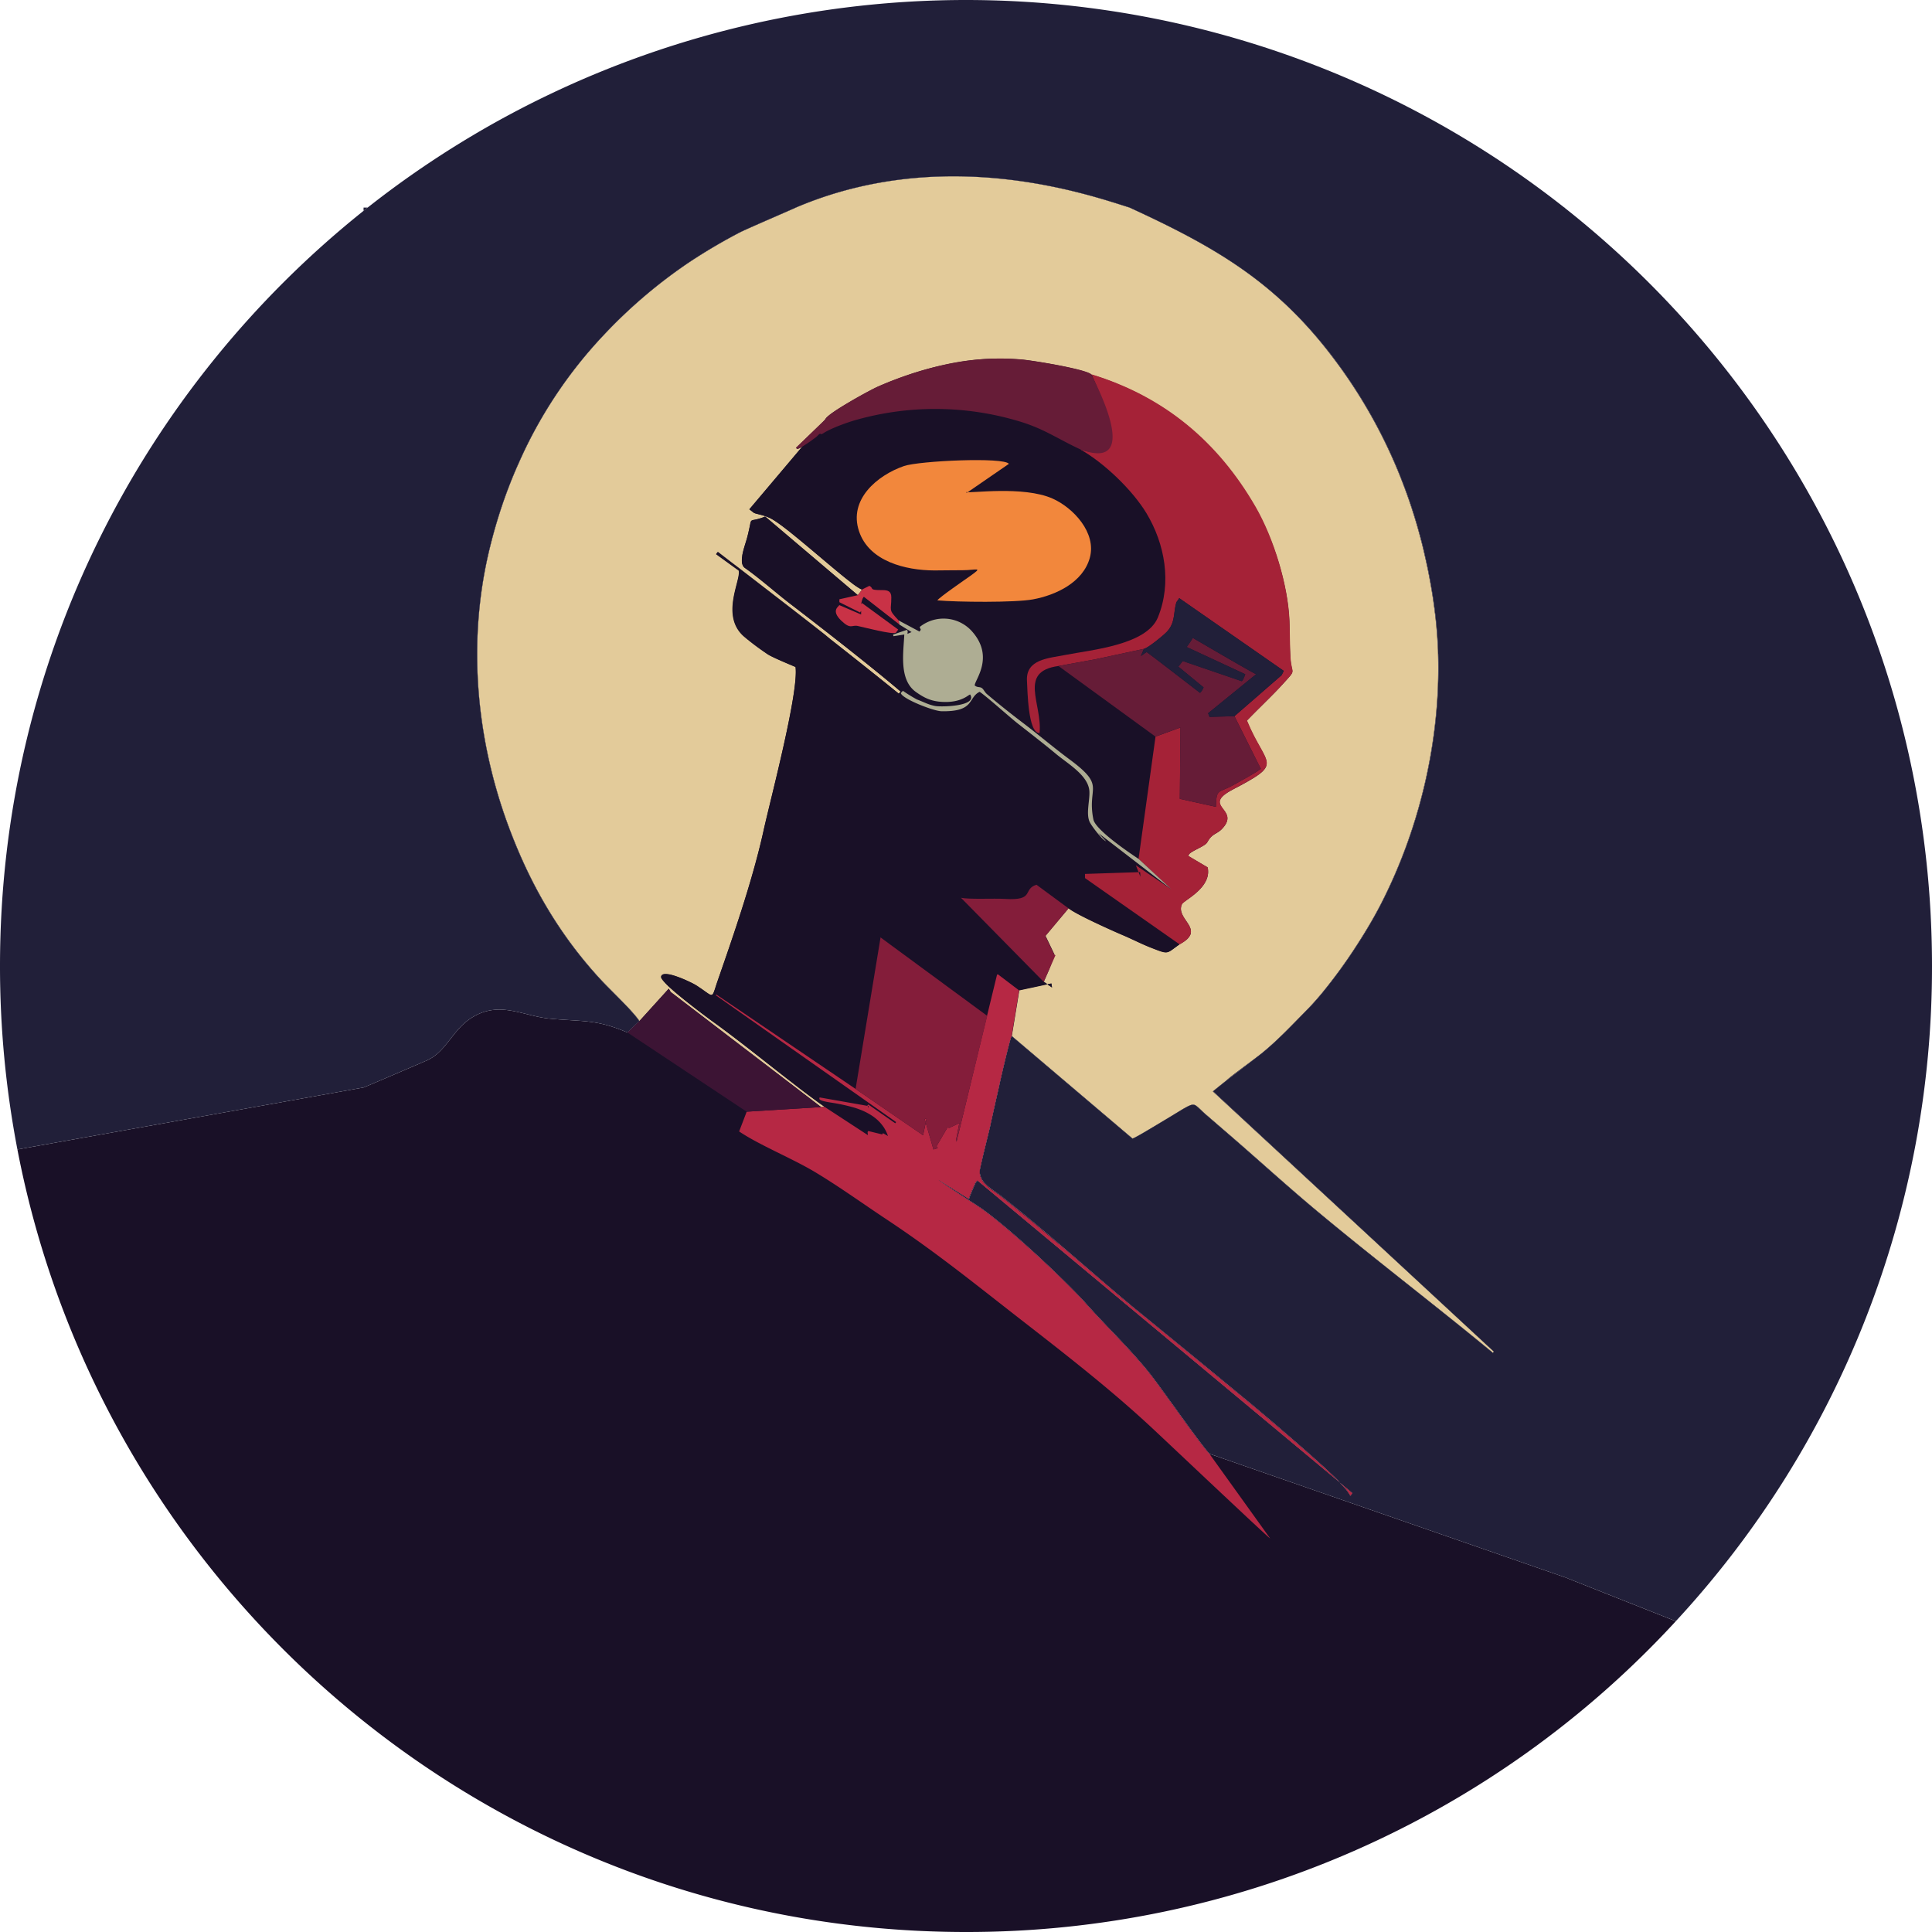<svg xmlns="http://www.w3.org/2000/svg" viewBox="0 0 768 768"><defs><style>.cls-1{fill:#191027;}.cls-1,.cls-10,.cls-11,.cls-2,.cls-3,.cls-4,.cls-5,.cls-6,.cls-7,.cls-8,.cls-9{fill-rule:evenodd;}.cls-2{fill:#e3cb9a;}.cls-3{fill:#211f39;}.cls-4{fill:#b62844;}.cls-5{fill:#a52237;}.cls-6{fill:#f2873c;}.cls-7{fill:#841d3a;}.cls-8{fill:#661c37;}.cls-9{fill:#3c1434;}.cls-10{fill:#aead93;}.cls-11{fill:#c93246;}</style></defs><g id="Layer_2" data-name="Layer 2"><g id="Layer_1-2" data-name="Layer 1"><path class="cls-1" d="M537.6,593.59l-.83,1A14.29,14.29,0,0,0,534.1,591c-.48-.53-1-1.09-1.62-1.7l5.11,4.26Z"/><path class="cls-1" d="M666.16,644.46A382.93,382.93,0,0,1,384,768C196.87,768,41,634.13,6.92,456.93l137.6-24.63c.13,0,23.29-9.91,25.27-10.81,8.07-3.68,10.05-12.69,18.76-17.55,10.65-5.94,19.58,0,30.09,1,13.08,1.22,18.54.21,30.75,5.5l4.78-4.53c-2.83-4.23-11.52-12.29-15.49-16.6-16.42-17.83-27.84-37.61-36.28-60.13C189.2,294,185.66,254.9,194.65,218a203.83,203.83,0,0,1,6-20.15c.68-1.89,1.38-3.76,2.11-5.63s1.49-3.71,2.28-5.55,1.6-3.67,2.45-5.48A179.47,179.47,0,0,1,239.23,134a200,200,0,0,1,34.61-29.67,222.87,222.87,0,0,1,20.22-11.93c2.44-1.29,22.22-9.77,22.33-9.91,59.6-25.38,117.32-4.73,132.59,0C483,98.14,507.12,112,530.11,142.34a202.27,202.27,0,0,1,26.75,47.55q1.26,3.17,2.4,6.36c.39,1.07.76,2.15,1.13,3.22q2.68,7.88,4.76,16c.29,1.13.57,2.26.84,3.4.55,2.27,1,4.54,1.52,6.84.24,1.14.46,2.29.68,3.45q.51,2.78,1,5.56.44,2.61.8,5.25c0,.24.06.49.1.73.12.81.23,1.63.33,2.45.24,1.85.44,3.72.61,5.58l.24,2.81.15,2.11c.09,1.41.17,2.82.23,4.23,0,.71,0,1.41.07,2.12,1,34.28-7.44,69.78-23,99.85-2.55,4.93-5.86,10.56-9.54,16.21a203.55,203.55,0,0,1-13.7,18.79c-1.33,1.59-2.64,3.1-3.93,4.5-.64.7-1.28,1.38-1.91,2l-2.16,2.21-2.17,2.22L513.11,408c-1.47,1.48-2.95,3-4.46,4.39-2.26,2.17-4.59,4.27-7,6.24l-1.36,1.06-.56.43c-2.92,2.25-8,6.13-12,9.23l0,0-5.4,4.34-.14.12,111.64,103.5-.41.45h0c-23.41-19.35-47.53-37.65-71-57.26-11.48-9.62-22.86-20-34.28-29.86l-8.63-7.45c-.57-.49-1.07-.94-1.51-1.35l-.79-.76-.35-.33-.62-.58-.28-.24a6,6,0,0,0-.76-.54,2,2,0,0,0-1.32-.24,3.82,3.82,0,0,0-.76.21l-.44.18-.49.24c-.52.26-1.12.61-1.85,1l-1.08.65-1.05.64-1.95,1.19-1.5.91-5,3-.85.51-.84.5-.82.49-.41.24-.79.47-.76.45h0l-1.08.63-1.31.75-.58.32-1,.54-.4.2a4.71,4.71,0,0,1-.76.32l-48-40.76h0a.54.54,0,0,0-.15.23c0,.09-.09.21-.14.36a1.35,1.35,0,0,0-.08.24,4.49,4.49,0,0,0-.16.48l0,.11c0,.11-.07.22-.1.34s-.15.51-.23.79l0,.06-.36,1.35c0,.17-.09.35-.14.53s-.11.43-.17.65l-.54,2.16c-.09.37-.18.74-.28,1.13,0,.19-.1.39-.14.58s-.07.31-.11.46-.11.47-.17.71-.11.47-.17.71c-.17.72-.34,1.46-.52,2.21-.07.31-.15.62-.22.93-.16.66-.31,1.32-.46,2l-.39,1.68c-.11.52-.23,1-.35,1.54l0,.11q-.15.68-.3,1.32c-.06.29-.13.58-.19.86s-.12.5-.17.75c-.4,1.75-.78,3.42-1.12,4.95q-.21,1-.42,1.86c-.15.69-.29,1.33-.43,1.92-.06.28-.12.54-.17.79s-.07.31-.11.46-.12.57-.18.83-.11.49-.16.7,0,.21-.07.3l-.11.48c0,.06,0,.13,0,.18-.17.72-.34,1.44-.51,2.18-.42,1.76-.86,3.55-1.3,5.35l-.78,3.18c-.56,2.35-1.11,4.68-1.6,6.92a6.53,6.53,0,0,0-.05,2.74v0a6.74,6.74,0,0,0,.36,1.1c.09.22.2.44.31.65l0,.05c.07.11.13.22.21.33l.22.33.24.31.09.12.23.27a18.51,18.51,0,0,0,2.93,2.58c.19.15.39.29.59.43,1.1.79,2.23,1.57,3.28,2.39s2.22,1.76,3.33,2.65l2.07,1.66c4.11,3.32,8.19,6.72,12.26,10.16q2.19,1.84,4.38,3.72l1.59,1.36,5.67,4.87,5.8,5q5.79,5,11.55,9.9h0c1,.84,2.38,2,4.1,3.41l1.15,1,1.24,1,.37.31c.4.33.81.67,1.24,1l8.73,7.14,1.64,1.34c4.17,3.4,8.75,7.14,13.53,11.07l2.88,2.37,8.86,7.3,2,1.65,4,3.29,2,1.65c1,.81,2,1.64,2.95,2.46l1.93,1.63c3.22,2.7,6.37,5.37,9.37,8l1.78,1.53c5.89,5.06,11.16,9.73,15.3,13.59l1.21,1.14c1,.92,1.87,1.79,2.69,2.61q.26.24.48.48l.44.44-144-120-.69.74-.15.27-.2.43c-.13.27-.27.6-.44,1a3.45,3.45,0,0,0-.14.34c-.22.51-.46,1.05-.68,1.59-.08.18-.15.36-.22.54-.16.38-.3.73-.43,1.06l-.12.32,0,.09-.09.23c0,.13-.08.24-.12.34a1.36,1.36,0,0,0-.1.39l-11.95-7.52c.16.51,14.35,9.62,16.24,10.89.86.58,1.8,1.25,2.79,2l1.22.92h0l1.26,1c.65.51,1.32,1,2,1.6.92.74,1.85,1.51,2.81,2.32l.73.61,1.26,1.07c1.26,1.08,2.55,2.21,3.86,3.36l.11.09,1.71,1.53c.61.53,1.22,1.08,1.83,1.64l1.78,1.61c1.85,1.69,3.68,3.39,5.46,5.08l1.4,1.32,2.88,2.76,1.38,1.34,2.64,2.61q.33.31.63.63l.62.62.6.61.59.6c1.17,1.19,2.24,2.31,3.19,3.33.48.51.93,1,1.34,1.46h0l.41.45c.56.63,1.12,1.26,1.68,1.87l1.67,1.82c1.66,1.79,3.3,3.52,4.92,5.23l1.62,1.69c1.62,1.69,3.22,3.37,4.8,5.06l1.59,1.71c1.46,1.57,2.9,3.16,4.34,4.82l1.18,1.36c.79.92,1.57,1.86,2.37,2.82.53.64,1.05,1.3,1.58,2s1.66,2.18,2.94,3.93l.57.78.15.22c.5.68,1,1.4,1.57,2.15l.42.58,3.1,4.29h0c.31.42.61.85.93,1.28l.15.21,3.6,5c1.7,2.34,3.35,4.58,4.8,6.52l1.05,1.4c.63.83,1.22,1.59,1.73,2.24.19.25.38.48.56.7a.16.16,0,0,1,.06.08l.56.66a8.37,8.37,0,0,0,.92,1L622.09,627Z"/><path class="cls-2" d="M482.11,433.86l.14-.12,5.4-4.34,0,0c.87-1.06,8.05-6.24,12-9.23l.56-.43,1.36-1.06c2.44-2,4.77-4.07,7-6.24,1.51-1.44,3-2.91,4.46-4.39l2.18-2.24,2.17-2.22,2.16-2.21c.63-.64,1.27-1.32,1.91-2,1.29-1.4,2.6-2.91,3.93-4.5a203.55,203.55,0,0,0,13.7-18.79c3.68-5.65,7-11.28,9.54-16.21,15.56-30.07,24-65.57,23-99.85,0-.71,0-1.41-.07-2.12-.06-1.41-.14-2.82-.23-4.23l-.15-2.11-.24-2.81c-.17-1.86-.37-3.73-.61-5.58-.1-.82-.21-1.64-.33-2.45,0-.24-.07-.49-.1-.73q-.36-2.64-.8-5.25-.46-2.79-1-5.56c-.22-1.16-.44-2.31-.68-3.45-.47-2.3-1-4.57-1.52-6.84-.27-1.14-.55-2.27-.84-3.4q-2.08-8.11-4.76-16c-.37-1.07-.74-2.15-1.13-3.22q-1.14-3.19-2.4-6.36a202.27,202.27,0,0,0-26.75-47.55C507.12,112,483,98.14,449,82.51c-15.27-4.73-73-25.38-132.59,0-.11.14-19.89,8.62-22.33,9.91a222.87,222.87,0,0,0-20.22,11.93A200,200,0,0,0,239.23,134a179.47,179.47,0,0,0-31.7,47.19c-.85,1.81-1.66,3.64-2.45,5.48s-1.55,3.69-2.28,5.55-1.43,3.74-2.11,5.63a203.83,203.83,0,0,0-6,20.15c-9,36.88-5.45,75.94,7.75,111.14,8.44,22.52,19.86,42.3,36.28,60.13,4,4.31,12.66,12.37,15.49,16.6L265.85,393l.74,1.32,59.8,45.74h0l1.37-.08L326,438.74c-.58-.41-1.15-.83-1.73-1.26-1.15-.84-2.31-1.7-3.45-2.56s-2.08-1.56-3.11-2.35L314,429.68q-3.42-2.65-6.84-5.34c-6.39-5-12.78-10.08-19.3-14.92q-2.08-1.56-4.2-3.09l-.51-.37c-.14-.09-.28-.2-.44-.32h0l-.51-.38c-.87-.65-2-1.49-3.28-2.45l-.24-.18-2-1.55-.63-.5c-.28-.21-.57-.43-.85-.66l-.76-.59c-2.37-1.85-4.79-3.81-6.81-5.56l-.48-.43a28,28,0,0,1-3.89-4,2.22,2.22,0,0,1-.15-.23,1,1,0,0,1-.13-.22,1.13,1.13,0,0,1-.09-.2.94.94,0,0,1-.06-.18,1,1,0,0,1,0-.16v-.05c.08-.79.75-1.1,1.75-1.1l.42,0,.45.05a2.63,2.63,0,0,1,.39.06.63.63,0,0,1,.19,0l.61.13.22.05.73.2a42.81,42.81,0,0,1,5.56,2.13l.8.37.73.35c.35.17.66.32.93.47l.32.17.37.21.17.1.14.07c.47.3.91.58,1.31.86s.69.46,1,.68c1.27.88,2.15,1.55,2.8,1.95a5.06,5.06,0,0,0,.49.27,1.6,1.6,0,0,0,.3.11l.14,0a.65.65,0,0,0,.34,0,.76.76,0,0,0,.18-.09l.07-.06a.18.18,0,0,0,.07-.08,1.41,1.41,0,0,0,.14-.18,3.94,3.94,0,0,0,.27-.51c.22-.51.45-1.24.77-2.21l.34-1.06.12-.37.26-.77c.05-.15.11-.3.16-.46,6.51-18.7,14-40.36,18.23-59.7,2.73-12.37,14-54.76,12.66-64.84-.09-.1-9.31-3.81-11.22-5.17-.4-.28-.8-.56-1.19-.85-1.19-.85-2.38-1.69-3.55-2.56-1.56-1.16-3.09-2.36-4.55-3.66-9.34-8.33-1-22.39-2-26.13h0l-9-6.52.64-.84,5.53,4.26,2.65,2,.49.38c1.57,1.22,3.11,2.4,4.62,3.56l2.46,1.9q2.43,1.89,4.76,3.67l1.16.9,1.72,1.33c2.85,2.19,5.59,4.31,8.27,6.39l4.23,3.29c2.23,1.73,4.42,3.45,6.6,5.16L330,254c2.9,2.27,5.79,4.55,8.74,6.89l2.21,1.75,2.24,1.78,5.1,4.06c2.91,2.33,5.91,4.74,9,7.26l.73-.87c-10.73-9.13-27.71-22.48-43.94-34.92-5.83-4.48-12.06-10.06-17.95-14.2a2.11,2.11,0,0,1-.23-.19l-.08-.07a2.68,2.68,0,0,1-.23-.26,2.9,2.9,0,0,1-.19-.29,1.87,1.87,0,0,1-.15-.32,2.49,2.49,0,0,1-.11-.29.17.17,0,0,1,0-.1A3,3,0,0,1,295,224c0-.13-.05-.26-.06-.39s0-.27,0-.41a7.84,7.84,0,0,1,0-1.08c0-.22,0-.45.07-.69s.05-.35.07-.53a2,2,0,0,0,0-.24c.05-.25.1-.5.16-.76l.06-.28c.08-.31.15-.62.23-.93s.22-.8.33-1.19.23-.77.35-1.14c.28-.92.55-1.76.73-2.43.27-1,.48-1.87.65-2.61,0-.18.07-.34.11-.5.25-1.15.41-2,.54-2.53,0-.08,0-.16,0-.23a3.18,3.18,0,0,1,.19-.61,1.07,1.07,0,0,1,.07-.15.43.43,0,0,1,0-.07.62.62,0,0,1,.09-.12.52.52,0,0,1,.11-.1l.08-.05a3.21,3.21,0,0,1,1.09-.31c.18,0,.39-.07.62-.13l.79-.18,1.07-.33.61-.21.55-.2.59-.24L341,236.59h0l1.68-2.22-.2-.07-.24-.1a26.11,26.11,0,0,1-4-2.69l-.76-.58c-3.33-2.6-7.74-6.33-12.25-10.13l-1.43-1.2-.71-.6-1.43-1.2-1.41-1.18-1.4-1.16c-.46-.39-.92-.76-1.37-1.13l-1.34-1.1c-1.24-1-2.43-2-3.54-2.83l-.65-.5-.15-.11q-.57-.45-1.11-.84c-1.22-.9-2.3-1.66-3.21-2.21l-.44-.27-.41-.23c-3-1.63-6.16-1.88-7-2.4l-1.78-1.38h0l19.22-22.76,1.83-2.17h0l9.24-10.95h0a2,2,0,0,1,.5-.65l.17-.17c.11-.11.24-.22.38-.34l.7-.57c1.12-.86,2.68-1.91,4.45-3l.83-.51c1.68-1,3.5-2.1,5.26-3.1l2.59-1.44,1.21-.66,1.14-.61.72-.38.66-.35c.54-.27,1-.52,1.44-.71l.81-.38.21-.09,2.35-1c.67-.28,1.35-.56,2-.82.32-.14.64-.27,1-.39l1.7-.65c1.21-.46,2.42-.9,3.64-1.32s2.3-.81,3.47-1.18l2.21-.69.34-.1,2.28-.66q3.24-.9,6.6-1.64l.92-.2.91-.19c1.82-.37,3.61-.69,5.38-1l2-.3,2-.26q2.82-.33,5.64-.5c.87-.05,1.74-.09,2.62-.12s2.05,0,3.08,0q1.17,0,2.34,0c1.39,0,2.81.1,4.25.19l1.77.12,1.31.13.5.07.18,0,.74.1.82.11.89.13.94.14,1.5.23.79.13,1.35.22,1.11.19q.86.13,1.71.3l.58.1c1.18.21,2.37.44,3.53.67l1.64.33,1,.22,1.28.28,1.23.28c1.41.32,2.69.66,3.76,1,.26.07.5.15.73.23.46.15.87.3,1.22.45l.36.16a.8.8,0,0,1,.16.08,1.91,1.91,0,0,1,.32.17,1.7,1.7,0,0,1,.28.21q2.7.83,5.31,1.75c1.75.62,3.46,1.28,5.15,2s3.34,1.42,5,2.18q1.08.49,2.13,1c.7.34,1.4.7,2.09,1.06l1,.54c.35.18.69.36,1,.56.68.37,1.35.75,2,1.14s1.33.77,2,1.17l2,1.22c1,.61,1.93,1.24,2.88,1.9s1.89,1.31,2.82,2c.62.45,1.23.91,1.84,1.37.37.29.75.57,1.11.86l.89.71.79.64c.27.21.53.42.79.66.59.47,1.17,1,1.75,1.49.29.24.57.49.86.76l.85.76,1.69,1.57,1.14,1.09.51.51q.18.17.33.33l.79.8a3.5,3.5,0,0,1,.27.28c.35.35.7.71,1,1.07.17.16.32.33.48.5.35.37.7.76,1.05,1.14.95,1,1.88,2.1,2.79,3.19l.9,1.07c.41.5.82,1,1.22,1.51.56.7,1.11,1.4,1.65,2.12s1.09,1.44,1.62,2.18,1.06,1.47,1.58,2.22q1.37,2,2.66,4c.3.46.6.93.88,1.4l.3.47c.31.5.61,1,.91,1.5.4.66.78,1.32,1.17,2C506.25,214,512,232.61,512.53,247c.18,4.77.1,9.5.39,14.3.24,3.93,1,4.88.76,5.91a.83.83,0,0,1-.06.21,1.59,1.59,0,0,1-.12.27,5.5,5.5,0,0,1-.68,1,3,3,0,0,1-.25.29c-.52.62-1.26,1.42-2.28,2.55-2.69,3-5.47,5.73-8.24,8.48l-2.77,2.75c-1.24,1.23-2.45,2.46-3.65,3.71.34.83.69,1.62,1,2.37.15.35.31.68.46,1a.31.31,0,0,0,.05.1c.16.36.33.71.5,1.05s.33.67.49,1l.48.94c.16.31.31.6.47.89a1,1,0,0,0,.12.23l1,1.76c.16.29.31.57.47.84s.28.49.4.73.24.42.35.63.19.34.28.51l.14.25.3.58c.2.37.37.72.53,1.06s.22.5.31.73a6.37,6.37,0,0,1,.25.69,2.07,2.07,0,0,1,.1.33,4.7,4.7,0,0,1,.13.63,3.72,3.72,0,0,1-.57,2.63l-.19.27a5.42,5.42,0,0,1-.56.68,7.4,7.4,0,0,1-.9.84l-.36.29c-.24.2-.51.4-.8.6l-.45.31c-.54.37-1.14.76-1.81,1.16l-.9.53c-.36.22-.75.44-1.15.67a.65.65,0,0,0-.16.09l-1.46.81-1.15.63-1.92,1c-.39.22-.79.43-1.21.65l-.44.24c-.57.31-1.07.61-1.52.89l-.63.43a2.83,2.83,0,0,0-.28.2,7.44,7.44,0,0,0-.77.63l-.32.31a5,5,0,0,0-.49.57,3.81,3.81,0,0,0-.3.49,1.76,1.76,0,0,0-.09.2,2.2,2.2,0,0,0-.16,1.24,2,2,0,0,0,.05.24.14.14,0,0,0,0,.06,2.17,2.17,0,0,0,.07.24,3.06,3.06,0,0,0,.26.55,1.71,1.71,0,0,0,.13.23c.27.45.62.9,1,1.37.2.26.39.51.56.78a7.84,7.84,0,0,1,.49.83,4.8,4.8,0,0,1,.34.89,3.56,3.56,0,0,1,.08,1.57,1.7,1.7,0,0,1-.06.31,5.09,5.09,0,0,1-.46,1.19c-.07.14-.16.29-.25.44a10,10,0,0,1-.76,1,9.52,9.52,0,0,1-.91,1c-.15.14-.29.26-.43.37s-.57.42-.84.6l-.59.36-.24.14-.32.19-.31.19-.5.34-.12.09c-.2.16-.4.34-.61.54s-.2.2-.3.32a9.29,9.29,0,0,0-.62.8c-.2.3-.41.65-.62,1a2.92,2.92,0,0,1-.77.83l-.34.25a23.48,23.48,0,0,1-2.45,1.4l-1.53.8h0l-.56.31-.73.45h0l-.39.29a1.32,1.32,0,0,0-.22.18l-.16.18a.83.83,0,0,0-.12.16,1.22,1.22,0,0,0-.07.17l-.26.42h0l7.75,4.58c.05.25.09.49.12.74s.05.64.05.95,0,.34,0,.51a8.39,8.39,0,0,1-.8,3l-.23.46a12.36,12.36,0,0,1-1.58,2.3c-.13.16-.26.31-.4.46l-.1.11-.45.46c-.36.37-.74.72-1.12,1.05s-.48.43-.72.62c-.47.39-.95.75-1.4,1.09l-1,.73-1.4,1-.15.12-.36.28-.29.26a1.9,1.9,0,0,0-.42.52c-.07.16-.13.31-.18.46a4.37,4.37,0,0,0-.13,2.17l.09.38.09.29c.06.17.12.33.19.5s.2.44.31.66c.51,1,1.18,1.88,1.78,2.79l.21.33a1.64,1.64,0,0,1,.14.22c.12.18.22.36.32.54s.2.36.28.54a5.37,5.37,0,0,1,.39,1.1c0,.12.05.24.07.36h0a3.55,3.55,0,0,1,0,.46,1.7,1.7,0,0,1,0,.22,1.79,1.79,0,0,1,0,.23,1.7,1.7,0,0,1,0,.22c0,.1,0,.2-.07.3l-.09.23a6.07,6.07,0,0,1-2.14,2.53,11.64,11.64,0,0,1-1,.67q-.54.35-1.17.69c-5.39,3.74-4,4.13-11.27,1.32-3.78-1.46-7.49-3.39-11.24-5l-1.42-.61-1.2-.53-.66-.29-1.21-.54c-3.52-1.58-8.06-3.69-11.65-5.53l-1.44-.76c-.4-.2-.77-.41-1.12-.61l-.43-.24a4.25,4.25,0,0,1-.46-.27c-.68-.4-1.25-.76-1.67-1.07l-.3-.24-9.22,11,3.57,7.45-2,5.65-2.25,5.14,1.42.94-11.13,2.39-3,18.27h0l48,40.76a4.71,4.71,0,0,0,.76-.32l.4-.2,1-.54.58-.32,1.31-.75,1.08-.63h0l.76-.45.79-.47.41-.24.82-.49.84-.5.85-.51,5-3,1.5-.91,1.95-1.19,1.05-.64,1.08-.65c.73-.43,1.33-.78,1.85-1l.49-.24.44-.18a3.82,3.82,0,0,1,.76-.21,2,2,0,0,1,1.32.24,6,6,0,0,1,.76.54l.28.24.62.58.35.33.79.76c.44.41.94.86,1.51,1.35l8.63,7.45c11.42,9.82,22.8,20.24,34.28,29.86,23.42,19.61,47.54,37.91,71,57.26h0l.41-.45Zm-65.77-42.59,1.6-.34.26,1.58Z"/><path class="cls-3" d="M389.5,467.08a5.06,5.06,0,0,0,.36,1.1A6.74,6.74,0,0,1,389.5,467.08Zm1.65-9.7c-.58,2.36-1.13,4.68-1.61,6.92a6.36,6.36,0,0,0,0,2.74,6.53,6.53,0,0,1,.05-2.74C390,462.06,390.59,459.73,391.15,457.38Zm5.5,28.1,2.81,2.32C398.5,487,397.57,486.22,396.65,485.48Zm3.4-66.25.54-2.16C400.41,417.75,400.24,418.47,400.05,419.23Zm.85-3.34.36-1.35C401.15,415,401,415.4,400.9,415.89Zm.55,73.59,3.86,3.36C404,491.69,402.71,490.56,401.45,489.48Zm28.68,27.13,1.34,1.46C431.06,517.6,430.61,517.12,430.13,516.61Zm1.76,1.92-.41-.45.4.45c.56.63,1.13,1.26,1.69,1.87C433,519.79,432.45,519.16,431.89,518.53Zm1.2-13.47q5.79,5,11.55,9.9Q438.88,510.05,433.09,505.06ZM461.3,551.8c.49.68,1,1.4,1.57,2.15C462.33,553.2,461.8,552.48,461.3,551.8Zm2,2.73c1,1.35,2,2.8,3.1,4.29Zm4.88-112.37,1.05-.64Zm4.91-2.75a3.82,3.82,0,0,1,.76-.21A3.25,3.25,0,0,0,473.08,439.41Zm2.08,0a6,6,0,0,1,.76.54A4.51,4.51,0,0,0,475.16,439.44Zm7.09-5.7,5.4-4.34C485.15,431.33,483.08,433,482.25,433.74Zm37.36-32.38-2.15,2.21,2.16-2.21c.63-.64,1.27-1.32,1.91-2C520.88,400,520.24,400.72,519.61,401.36Zm18,192.23-.82,1,.83-1Zm19.27-403.7q1.25,3.17,2.4,6.36Q558.12,193.06,556.86,189.89Zm9.13,29c.54,2.27,1,4.55,1.52,6.84C567,223.4,566.54,221.13,566,218.86Zm4.41,24.28c-.1-.82-.21-1.64-.33-2.45.11.81.22,1.63.32,2.44q.35,2.79.62,5.59C570.84,246.86,570.64,245,570.4,243.14Zm22.93,294.67h0l.41-.45Zm28.52-455.3.24.19v-.19Z"/><path class="cls-3" d="M622.09,82.7l-.24-.19a384.08,384.08,0,0,0-475.7,0l-1.63,1.3C56.44,154.17,0,262.49,0,384a385.93,385.93,0,0,0,6.92,72.93l137.6-24.63c.13,0,23.29-9.91,25.27-10.81,8.07-3.68,10.05-12.69,18.76-17.55,10.65-5.94,19.58,0,30.09,1,13.08,1.22,18.54.21,30.75,5.5l4.78-4.53c-2.83-4.23-11.52-12.29-15.49-16.6-16.42-17.83-27.84-37.61-36.28-60.13C189.2,294,185.66,254.9,194.65,218a203.83,203.83,0,0,1,6-20.15c.68-1.89,1.38-3.76,2.11-5.63s1.49-3.71,2.28-5.55,1.6-3.67,2.45-5.48A179.47,179.47,0,0,1,239.23,134a200,200,0,0,1,34.61-29.67,222.87,222.87,0,0,1,20.22-11.93c2.44-1.29,22.22-9.77,22.33-9.91,59.6-25.38,117.32-4.73,132.59,0C483,98.14,507.12,112,530.11,142.34a202.27,202.27,0,0,1,26.75,47.55q1.26,3.17,2.4,6.36c.39,1.07.76,2.15,1.13,3.22q2.68,7.88,4.76,16c.29,1.13.57,2.26.84,3.4.55,2.27,1,4.54,1.52,6.84.24,1.14.46,2.29.68,3.45q.51,2.78,1,5.56.44,2.61.8,5.25c0,.24.06.49.1.73.12.81.23,1.63.33,2.45.24,1.85.44,3.72.61,5.58l.24,2.81.15,2.11c.09,1.41.17,2.82.23,4.23,0,.71,0,1.41.07,2.12,1,34.28-7.44,69.78-23,99.85-2.55,4.93-5.86,10.56-9.54,16.21a203.55,203.55,0,0,1-13.7,18.79c-1.33,1.59-2.64,3.1-3.93,4.5-.64.7-1.28,1.38-1.91,2l-2.16,2.21-2.17,2.22L513.11,408c-1.47,1.48-2.95,3-4.46,4.39-2.26,2.17-4.59,4.27-7,6.24l-1.36,1.06-.56.43c-2.92,2.25-8,6.13-12,9.23l0,0-5.4,4.34-.14.12,111.64,103.5-.41.45h0c-23.41-19.35-47.53-37.65-71-57.26-11.48-9.62-22.86-20-34.28-29.86l-8.63-7.45c-.57-.49-1.07-.94-1.51-1.35l-.79-.76-.35-.33-.62-.58-.28-.24a6,6,0,0,0-.76-.54,2,2,0,0,0-1.32-.24,3.82,3.82,0,0,0-.76.21l-.44.18-.49.24c-.52.26-1.12.61-1.85,1l-1.08.65-1.05.64-1.95,1.19-1.5.91-5,3-.85.51-.84.5-.82.49-.41.24-.79.47-.76.45h0l-1.08.63-1.31.75-.58.32-1,.54-.4.2a4.71,4.71,0,0,1-.76.32l-48-40.76h0a.54.54,0,0,0-.15.23c0,.09-.09.21-.14.36a1.35,1.35,0,0,0-.08.24,4.49,4.49,0,0,0-.16.48l0,.11c0,.11-.07.22-.1.34s-.15.51-.23.79l0,.06-.36,1.35c0,.17-.09.35-.14.53s-.11.43-.17.65l-.54,2.16c-.09.37-.18.74-.28,1.13,0,.19-.1.39-.14.58s-.07.31-.11.46-.11.47-.17.71-.11.47-.17.71c-.17.72-.34,1.46-.52,2.21-.07.31-.15.62-.22.93-.16.66-.31,1.32-.46,2l-.39,1.68c-.11.52-.23,1-.35,1.54l0,.11q-.15.68-.3,1.32c-.06.29-.13.58-.19.86s-.12.5-.17.75c-.4,1.75-.78,3.42-1.12,4.95q-.21,1-.42,1.86c-.15.69-.29,1.33-.43,1.92-.06.28-.12.54-.17.79s-.07.31-.11.46-.12.57-.18.83-.11.49-.16.7,0,.21-.07.3l-.11.48c0,.06,0,.13,0,.18-.17.72-.34,1.44-.51,2.18-.42,1.76-.86,3.55-1.3,5.35l-.78,3.18c-.56,2.35-1.11,4.68-1.6,6.92a6.53,6.53,0,0,0-.05,2.74v0a6.74,6.74,0,0,0,.36,1.1c.09.22.2.44.31.65l0,.05c.07.11.13.22.21.33l.22.33.24.31.09.12.23.27a18.51,18.51,0,0,0,2.93,2.58c.19.15.39.29.59.43,1.1.79,2.23,1.57,3.28,2.39s2.22,1.76,3.33,2.65l2.07,1.66c4.11,3.32,8.19,6.72,12.26,10.16q2.19,1.84,4.38,3.72l1.59,1.36,5.67,4.87,5.8,5q5.79,5,11.55,9.9h0c1,.84,2.38,2,4.1,3.41l1.15,1,1.24,1,.37.31,1.24,1,8.73,7.14,1.64,1.34c4.17,3.4,8.75,7.14,13.53,11.07l2.88,2.37,8.86,7.3,2,1.65,4,3.29,2,1.65c1,.81,2,1.64,2.95,2.46l1.93,1.63c3.22,2.7,6.37,5.37,9.37,8l1.78,1.53c5.89,5.06,11.16,9.73,15.3,13.59l1.21,1.14c1,.92,1.87,1.79,2.69,2.61q.26.24.48.48l.44.44-144-120-.69.74-.15.27-.2.43c-.13.27-.27.6-.44,1a3.45,3.45,0,0,0-.14.34c-.22.51-.46,1.05-.68,1.59-.08.18-.15.36-.22.54-.16.38-.3.73-.43,1.06l-.12.32,0,.09-.09.23c0,.13-.08.24-.12.34a1.36,1.36,0,0,0-.1.39l-11.95-7.52c.16.51,14.35,9.62,16.24,10.89.86.58,1.8,1.25,2.79,2l1.22.92h0c.41.32.83.64,1.26,1,.65.51,1.32,1,2,1.6.92.74,1.85,1.51,2.81,2.32l.73.61,1.26,1.07c1.26,1.08,2.55,2.21,3.86,3.36l.11.09,1.71,1.53c.61.53,1.22,1.08,1.83,1.64l1.78,1.61c1.85,1.69,3.68,3.39,5.46,5.08l1.4,1.32,2.88,2.76,1.38,1.34,2.64,2.61.63.63.62.62.6.61.59.6c1.17,1.19,2.24,2.31,3.19,3.33.48.51.93,1,1.34,1.46h0l.41.45c.56.63,1.12,1.26,1.68,1.87l1.67,1.82c1.66,1.79,3.3,3.52,4.92,5.23l1.62,1.69c1.62,1.69,3.22,3.37,4.8,5.06l1.59,1.71c1.46,1.57,2.9,3.16,4.34,4.82l1.18,1.36q1.19,1.38,2.37,2.82c.53.64,1.05,1.3,1.58,2s1.66,2.18,2.94,3.93l.57.78.15.22c.5.68,1,1.4,1.57,2.15l.42.58,3.1,4.29h0c.32.42.62.85.93,1.28l.15.21,3.6,5c1.7,2.34,3.35,4.58,4.8,6.52l1.05,1.4c.63.83,1.22,1.59,1.73,2.24l.56.7a.16.16,0,0,1,.06.08l.56.66a8.37,8.37,0,0,0,.92,1L622.09,627l44.07,17.45A382.6,382.6,0,0,0,768,384C768,261.85,711,153,622.09,82.7ZM536.77,594.58A14.29,14.29,0,0,0,534.1,591c-.48-.53-1-1.09-1.62-1.7l5.11,4.26h0Z"/><path class="cls-3" d="M146.15,82.51l-1.63,1.3v-1.3Z"/><path class="cls-3" d="M207.53,181.21q-1.26,2.72-2.45,5.48C205.87,184.85,206.68,183,207.53,181.21Z"/><path class="cls-1" d="M327.78,440l17.27,11.25c-.13-1.39-.24-1.15.15-1.64l5.53,1.35.31-.5,1.89,1.19c-4.82-14.31-26.25-12.24-27.25-14.81l.1-.57,19.5,3.44,0,.75-.54-1,.39-.35,10.7,7.46.33-.48-71.68-50.41.2-.29,55.39,37.54,9.94-60.4.09.24,42.31,31.1,4-16.43.35-.12,8.43,6.38,12.74-2.73.26,1.58-3.29-2.18L382,356.88c3.51.72,13,.18,17.47.46,12.12.76,6.84-3.81,12.53-5.65l12.76,9.39c2.84,2.4,17.44,8.94,21.57,10.69,3.75,1.59,7.46,3.52,11.24,5,7.24,2.81,5.88,2.42,11.27-1.32l-37.62-26.35,0-1.66,21.92-.72.13,1.88L451.45,344l14,9.48-28.94-22.34,3.11,3.31c-1.65-.63-5.47-5.72-6.39-7.4-1.79-3.28,0-8.88-.26-12.59-.46-6.19-8.49-10.77-13.13-14.62-4.94-4.11-10.34-8.25-15.43-12.27-3.38-2.67-12.58-11-15.06-12.53-4.76,2.29-1.77,8-15.26,7.71-3.14-.08-15.54-4.9-16.09-7.22l.84-.88c1.19,0,1.16,1.6,2.48,1.88s1.24.9,3.09,1.55c2.64.94,4.2,2,7.18,2.58,2.1.44,17,.26,14-4.53-.58-.07-3.28,3.29-10.94,2.92-4.55-.22-7.28-1.57-10.6-3.92-6.9-4.88-4.94-15.92-4.65-22.87-8.27,1.29-3.47-.3,1.08-1.87.43.56.33.24.24,1.57l1.62-.69-4.86-3-14.1-11.06c-.74.74-.84,2-1.13,3l.37-.53,14.41,10.56-.92,1.25c-1.31.85-12.82-2.19-15.16-2.68s-2.75,1.53-6.53-2.09c-4.23-4.05-1.06-5.59-.8-6.19l8.68,3.73v-1.43l-.44.62-8.2-4.09,0-1.15L341,236.6l-36.79-31.28c-7.53,3.05-4.62-1.41-7.25,8.56-.83,3.15-3.66,10-.85,11.91,5.89,4.14,12.12,9.72,17.95,14.2,16.23,12.44,33.21,25.79,43.94,34.92l-.73.87c-25-20.17-41.7-33-72-56.32l-.65.85,9,6.52c1,3.74-7.35,17.8,2,26.13A106.22,106.22,0,0,0,305,260c1.91,1.36,11.13,5.07,11.22,5.17,1.35,10.08-9.93,52.47-12.66,64.84-4.27,19.34-11.72,41-18.23,59.7-2.81,8.07-1,6.82-8.77,1.92-1.62-1-13.43-6.8-13.77-3.32-.24,2.44,17.92,15.84,20.9,18,15,10.85,29.29,23.09,44.14,33.67Z"/><path class="cls-1" d="M372.66,238.66c.77-1.22,11.15-8.32,13.12-9.74,5.26-3.77,2.26-2.23-3-2.25-3.78,0-7.56.11-11.35.09-11.47,0-25.89-3.59-29.92-15.6-4.22-12.57,7.2-22.2,17.87-25.9,6-2.08,39.81-3.64,41.71-.87l-16.77,11.54-.22-.33c1.37.56,22.72-2.6,34.37,2.6,8.11,3.62,17.59,13.54,14.77,23.6-2.72,9.73-13.47,14.78-22.59,16.46-7.32,1.35-30.08,1.1-37.95.4Zm-44.41-72.1-30.32,35.89,1.78,1.39c.79.52,3.93.77,7,2.4,7.46,4,32,27,36,28.13l2.94-1.46c2,1-.58,1.73,5,1.69,2.24,0,3.7.37,3.71,2.87,0,5.54-1.41,4.6,2.92,9.21l8.19,4.36.51-.72-.45-1.09a15.15,15.15,0,0,1,20.9,1.83c9,10.3.74,19.5,1,21.42,1.21,1,2.05.34,3,1.15.58.49,1,1.58,1.88,2.29,4.57,3.84,9.29,7.61,14,11.21,6.41,4.87,12.48,10,18.92,14.81,14.64,10.86,6.7,10.57,9.36,23.79.83,4.13,14.11,13.15,18,15.7l6.76-48.62-38.55-28.07c-16.21,2.2-6.34,15-7.53,26.65-4.61.21-4.77-17.05-5-20.69-.53-8.66,8.54-9,15.26-10.35,10.35-2,32.3-4,36.79-14.92,5.6-13.69,2.8-29.21-4.58-41.45-5.54-9.18-16.85-20-26.18-25.28-9.21-4.25-14.66-8.42-25.09-11.4a115.85,115.85,0,0,0-64-.38c-3.57,1-10.05,3.32-13,5.25-1.94,1.26-.59-.88-2.67,1.31-.36.37-7.31,5.56-8,4.89l-.34-.34,11.87-11.47Z"/><polygon class="cls-4" points="368.34 444.58 367.98 446.28 367.57 444.86 368.34 444.58"/><path class="cls-4" d="M479.83,576.88l-.56-.66a.16.16,0,0,0-.06-.08c-.18-.22-.37-.45-.56-.7-.51-.65-1.1-1.41-1.73-2.24l-1.05-1.4c-1.45-1.94-3.1-4.18-4.8-6.52l-3.6-5-.15-.21c-.32-.43-.62-.86-.93-1.28h0l-3.1-4.29-.42-.58c-.54-.75-1.07-1.47-1.57-2.15l-.15-.22-.57-.78c-1.28-1.75-2.31-3.13-2.94-3.93s-1.05-1.32-1.58-2c-.8-1-1.58-1.9-2.37-2.82l-1.18-1.36c-1.44-1.66-2.88-3.25-4.34-4.82l-1.59-1.71c-1.58-1.69-3.18-3.37-4.8-5.06l-1.62-1.69c-1.62-1.71-3.26-3.44-4.92-5.23l-1.67-1.82c-.56-.61-1.12-1.24-1.68-1.87l-.41-.45h0c-.41-.47-.86-1-1.34-1.46-.95-1-2-2.14-3.19-3.33l-.59-.6-.6-.61-.62-.62q-.3-.31-.63-.63l-2.64-2.61-1.38-1.34-2.88-2.76-1.4-1.32c-1.78-1.69-3.61-3.39-5.46-5.08L409,496.1c-.61-.56-1.22-1.11-1.83-1.64l-1.71-1.53-.11-.09c-1.31-1.15-2.6-2.28-3.86-3.36l-1.26-1.07-.73-.61c-1-.81-1.89-1.58-2.81-2.32-.69-.56-1.36-1.09-2-1.6l-1.26-1h0l-1.22-.92c-1-.74-1.93-1.41-2.79-2-1.89-1.27-16.08-10.38-16.24-10.89l11.95,7.52a1.36,1.36,0,0,1,.1-.39c0-.1.08-.21.12-.34l.09-.23,0-.09.12-.32c.13-.33.27-.68.43-1.06.07-.18.14-.36.22-.54.22-.54.46-1.08.68-1.59a3.45,3.45,0,0,1,.14-.34c.17-.37.31-.7.44-1l.2-.43.15-.27.69-.74,144,120-.44-.44q-.22-.24-.48-.48c-.82-.82-1.72-1.69-2.69-2.61l-1.21-1.14c-4.14-3.86-9.41-8.53-15.3-13.59l-1.78-1.53c-3-2.58-6.15-5.25-9.37-8l-1.93-1.63c-1-.82-2-1.65-2.95-2.46l-2-1.65-4-3.29-2-1.65-8.86-7.3-2.88-2.37c-4.78-3.93-9.36-7.67-13.53-11.07l-1.64-1.34-8.73-7.14c-.43-.34-.84-.68-1.24-1l-.37-.31-1.24-1-1.15-1c-1.72-1.41-3.1-2.57-4.1-3.41h0q-5.76-4.91-11.55-9.9l-5.8-5-5.67-4.87L420,493.83q-2.19-1.87-4.38-3.72c-4.07-3.44-8.15-6.84-12.26-10.16l-2.07-1.66c-1.11-.89-2.22-1.78-3.33-2.65s-2.18-1.6-3.28-2.39c-.2-.14-.4-.28-.59-.43a18.51,18.51,0,0,1-2.93-2.58L391,470l-.09-.12-.24-.31-.22-.33c-.08-.11-.14-.22-.21-.33l0-.05c-.11-.21-.22-.43-.31-.65a6.74,6.74,0,0,1-.36-1.1v0a6.53,6.53,0,0,1,.05-2.74c.49-2.24,1-4.57,1.6-6.92l.78-3.18c.44-1.8.88-3.59,1.3-5.35.17-.74.34-1.46.51-2.18,0-.05,0-.12,0-.18l.11-.48c0-.09.05-.2.07-.3s.1-.45.16-.7.12-.53.18-.83.07-.3.11-.46.11-.51.17-.79c.14-.59.28-1.23.43-1.92s.28-1.21.42-1.86c.34-1.53.72-3.2,1.12-4.95.05-.25.11-.5.17-.75s.13-.57.19-.86.2-.87.3-1.32l0-.11c.12-.51.24-1,.35-1.54l.39-1.68c.15-.66.3-1.32.46-2,.07-.31.15-.62.22-.93.18-.75.35-1.49.52-2.21.06-.24.12-.48.17-.71s.12-.47.17-.71.08-.31.11-.46.09-.39.14-.58c.1-.39.19-.76.28-1.13l.54-2.16c.06-.22.11-.44.17-.65s.09-.36.14-.53l.36-1.35,0-.06c.08-.28.15-.54.23-.79s.07-.23.1-.34l0-.11a4.49,4.49,0,0,1,.16-.48,1.35,1.35,0,0,1,.08-.24c.05-.15.1-.27.14-.36a.54.54,0,0,1,.15-.23h0l3-18.27h0l-8.42-6.39-.19.08-.07,0-.09,0-4,16.43h0L380.3,453.61l-.33-.08,1.37-7.06-3.95,1.87-.75-.14-4.35,7.42.51.77-1.73.54L368,446.28l-1.06,5-26.81-18.4-55.38-37.54-.21.29,71.68,50.41h0l-.34.48-10.7-7.46-.39.34h0l.11.21-19.11-3.37-.1.57c.12.31.52.54,1.16.75l.22.07a22,22,0,0,0,2.39.52l.6.11a71.38,71.38,0,0,1,9.79,2.12c.25.07.5.16.75.25s.5.16.74.26.37.13.56.21a24.58,24.58,0,0,1,3.33,1.56,5.64,5.64,0,0,1,.53.31,18,18,0,0,1,3,2.19,4.57,4.57,0,0,1,.45.43l.44.44c.28.31.56.62.82.95s.51.68.75,1a6.26,6.26,0,0,1,.34.55,4.18,4.18,0,0,1,.33.57c.11.19.21.38.31.58s.2.41.28.62a4.39,4.39,0,0,1,.26.63c.09.21.17.43.24.65L351,450.45l-.31.5-5.53-1.35c-.39.49-.28.25-.15,1.64L327.79,440h0l-1.37.08h0l-1.72.11-27.88,1.72h0l-3,7.86c8.11,5.47,21.1,10.69,30.31,16.23,9.67,5.82,18.56,12.26,28.06,18.57,19.65,13,35.45,25.86,53.43,39.85,17.19,13.37,34.77,27,51.16,42.13,4.78,4.4,47.48,44.85,48.13,45l-24.15-33.65A8.37,8.37,0,0,1,479.83,576.88ZM344.9,439.63l.38.07,0,.75Z"/><path class="cls-4" d="M537.6,593.59l-.83,1A14.29,14.29,0,0,0,534.1,591c-.48-.53-1-1.09-1.62-1.7l5.11,4.26Z"/><path class="cls-5" d="M429.53,178.7c9.33,5.27,20.64,16.1,26.18,25.28,7.38,12.24,10.17,27.76,4.57,41.45-4.48,11-26.44,12.88-36.78,14.92-6.73,1.32-15.79,1.69-15.26,10.35.22,3.64.38,20.9,5,20.69,1.19-11.61-8.68-24.45,7.53-26.65l14.38-2.6,19.63-4.22c1.65-.36,7.68-5.31,9-6.69,3.6-3.77,2.58-7.83,3.89-11.87l1.1-1.58,41.55,28.91-.84,1.7L490.72,284.7l10.48,20.95-.38.18c-.45.7-9.07,5.4-10.23,6.06-6.26,3.58-7.07,1.24-7.26,8.83L469,317.56l.26-28.36-9.92,3.61-6.75,48.62,12.92,12-14-9.48,1.84,4.6-.13-1.87-21.92.72,0,1.65,37.62,26.36c10.93-6-1.79-9.8.91-15.91.76-1.7,11.93-6.47,10.26-14.7l-7.75-4.59.25-.43c.43-1.39,6.43-3.25,7.37-5,2.06-3.87,3.9-2.94,6.41-5.94,6.22-7.42-8.74-8.41,3.57-14.94,20.84-11,13.57-8.64,5.77-27.49,4.81-5,9.88-9.67,14.66-14.94,5.22-5.76,3.07-3.07,2.63-10.21-.29-4.8-.21-9.53-.39-14.3-.56-14.36-6.28-33-13.46-45.47-15-26-36.45-43.92-65.25-52.68,3.62,8.31,17.59,37.15-4.29,29.87Z"/><path class="cls-6" d="M372.66,238.66c7.87.7,30.63.94,37.95-.4,9.12-1.68,19.87-6.73,22.59-16.46,2.82-10.06-6.66-20-14.77-23.6-11.65-5.2-33-2-34.38-2.6l.23.33,16.77-11.54c-1.9-2.77-35.68-1.21-41.71.87-10.67,3.7-22.09,13.33-17.87,25.9,4,12,18.45,15.55,29.92,15.6,3.79,0,7.57-.11,11.34-.09,5.3,0,8.31-1.52,3,2.25-2,1.42-12.35,8.52-13.12,9.74Z"/><polygon class="cls-7" points="340.11 432.89 366.92 451.29 368.34 444.58 367.57 444.86 371.07 456.93 372.8 456.39 372.3 455.62 376.64 448.2 377.39 448.34 381.34 446.47 379.97 453.54 380.3 453.61 392.45 403.83 350.15 372.73 350.06 372.49 340.11 432.89"/><path class="cls-8" d="M328.25,166.56,316.38,178l.33.34c.74.67,7.69-4.52,8.05-4.89,2.08-2.19.72,0,2.67-1.32,3-1.92,9.44-4.25,13-5.24a115.72,115.72,0,0,1,64,.38c10.44,3,15.89,7.15,25.1,11.4,25.84,9.55,4.38-29.16,4.29-29.88-2.31-2.11-23.64-5.59-28-5.93a101.38,101.38,0,0,0-31,2.25,142.21,142.21,0,0,0-25.58,8.43c-3.39,1.45-20.1,10.67-21.07,13Z"/><path class="cls-8" d="M454.77,257.92l-19.63,4.22-14.38,2.6,38.55,28.07,9.91-3.61L469,317.56l14.37,3.16c.19-7.59,1-5.25,7.26-8.83,1.16-.66,9.79-5.36,10.23-6.06l.38-.18L490.72,284.7l-9.91.28-.57-1.44L499.34,268c-.51,0-22.74-13-25.19-14.43a42.26,42.26,0,0,1-2.73,4l.19-.43L495,268c-.14.54-1,2.74-1.44,2.75l-23.41-8L468.41,265l10,8.23a6,6,0,0,1-1.4,2.19c-2.08-1.59-20.78-16.06-21.24-16.23l-2.29,1.61,1.24-2.9Z"/><polygon class="cls-9" points="326.39 440.07 324.67 440.18 296.79 441.91 249.39 410.42 254.17 405.89 265.85 393.01 266.59 394.33 326.39 440.07"/><path class="cls-10" d="M357.23,246.68l.27,1.58,4.86,3-1.62.69c.1-1.34.19-1-.24-1.58L355,252.27l.18.63,4.29-.67c-.29,7-2.25,18,4.65,22.86,3.32,2.35,6.05,3.71,10.59,3.93,7.67.37,10.36-3,10.95-2.93,3,4.79-11.9,5-14,4.54-3-.62-4.54-1.64-7.18-2.58a62.47,62.47,0,0,1-5.57-3.44l-.84.88c.55,2.33,13,7.15,16.09,7.23,13.49.32,10.5-5.42,15.26-7.71,2.48,1.57,11.68,9.85,15.06,12.52,5.09,4,10.49,8.17,15.43,12.27,4.64,3.86,12.67,8.43,13.13,14.63.27,3.7-1.53,9.3.26,12.59.92,1.68,4.74,6.77,6.38,7.4l-3.11-3.31,29,22.34-12.93-12c-3.88-2.55-17.16-11.57-18-15.7-2.67-13.22,5.28-12.93-9.36-23.79-6.45-4.78-12.51-9.94-18.92-14.81-4.75-3.6-9.47-7.37-14-11.21-.85-.71-1.31-1.8-1.88-2.29-.94-.81-1.78-.18-3-1.15-.25-1.92,8.05-11.12-1-21.42a15.14,15.14,0,0,0-20.9-1.83l.45,1.09-.51.72-8.19-4.36Z"/><path class="cls-3" d="M454.77,257.92l-1.24,2.89,2.29-1.6c.46.16,19.15,14.63,21.24,16.23a6.09,6.09,0,0,0,1.4-2.2l-10-8.22,1.69-2.23,23.41,8c.45,0,1.3-2.21,1.44-2.75l-23.34-10.89-.19.42a41,41,0,0,0,2.73-4C476.6,255,498.83,268,499.34,268l-19.1,15.52.57,1.44,9.91-.28,18.75-16.31.84-1.69-41.55-28.91-1.1,1.57c-1.31,4-.29,8.1-3.89,11.87-1.32,1.38-7.35,6.33-9,6.69Z"/><path class="cls-7" d="M414.91,390.33l4.67-10.64-.46-.15-3.57-7.45,9.21-11L412,351.69c-5.69,1.84-.41,6.4-12.53,5.64-4.49-.28-14,.27-17.47-.45l32.91,33.45Z"/><path class="cls-11" d="M342.71,234.37,341,236.59l-7.33,1.63,0,1.16,8.21,4.09.43-.62v1.42l-8.68-3.73c-.25.61-3.43,2.14.8,6.2,3.78,3.62,4.11,1.58,6.53,2.09s13.85,3.53,15.16,2.68l.92-1.25L342.64,239.7l-.37.53c.29-1,.39-2.28,1.13-3l14.11,11-.27-1.58c-4.33-4.61-2.9-3.67-2.93-9.21,0-2.5-1.46-2.88-3.71-2.86-5.53,0-3-.66-5-1.7l-2.94,1.46Z"/></g></g></svg>